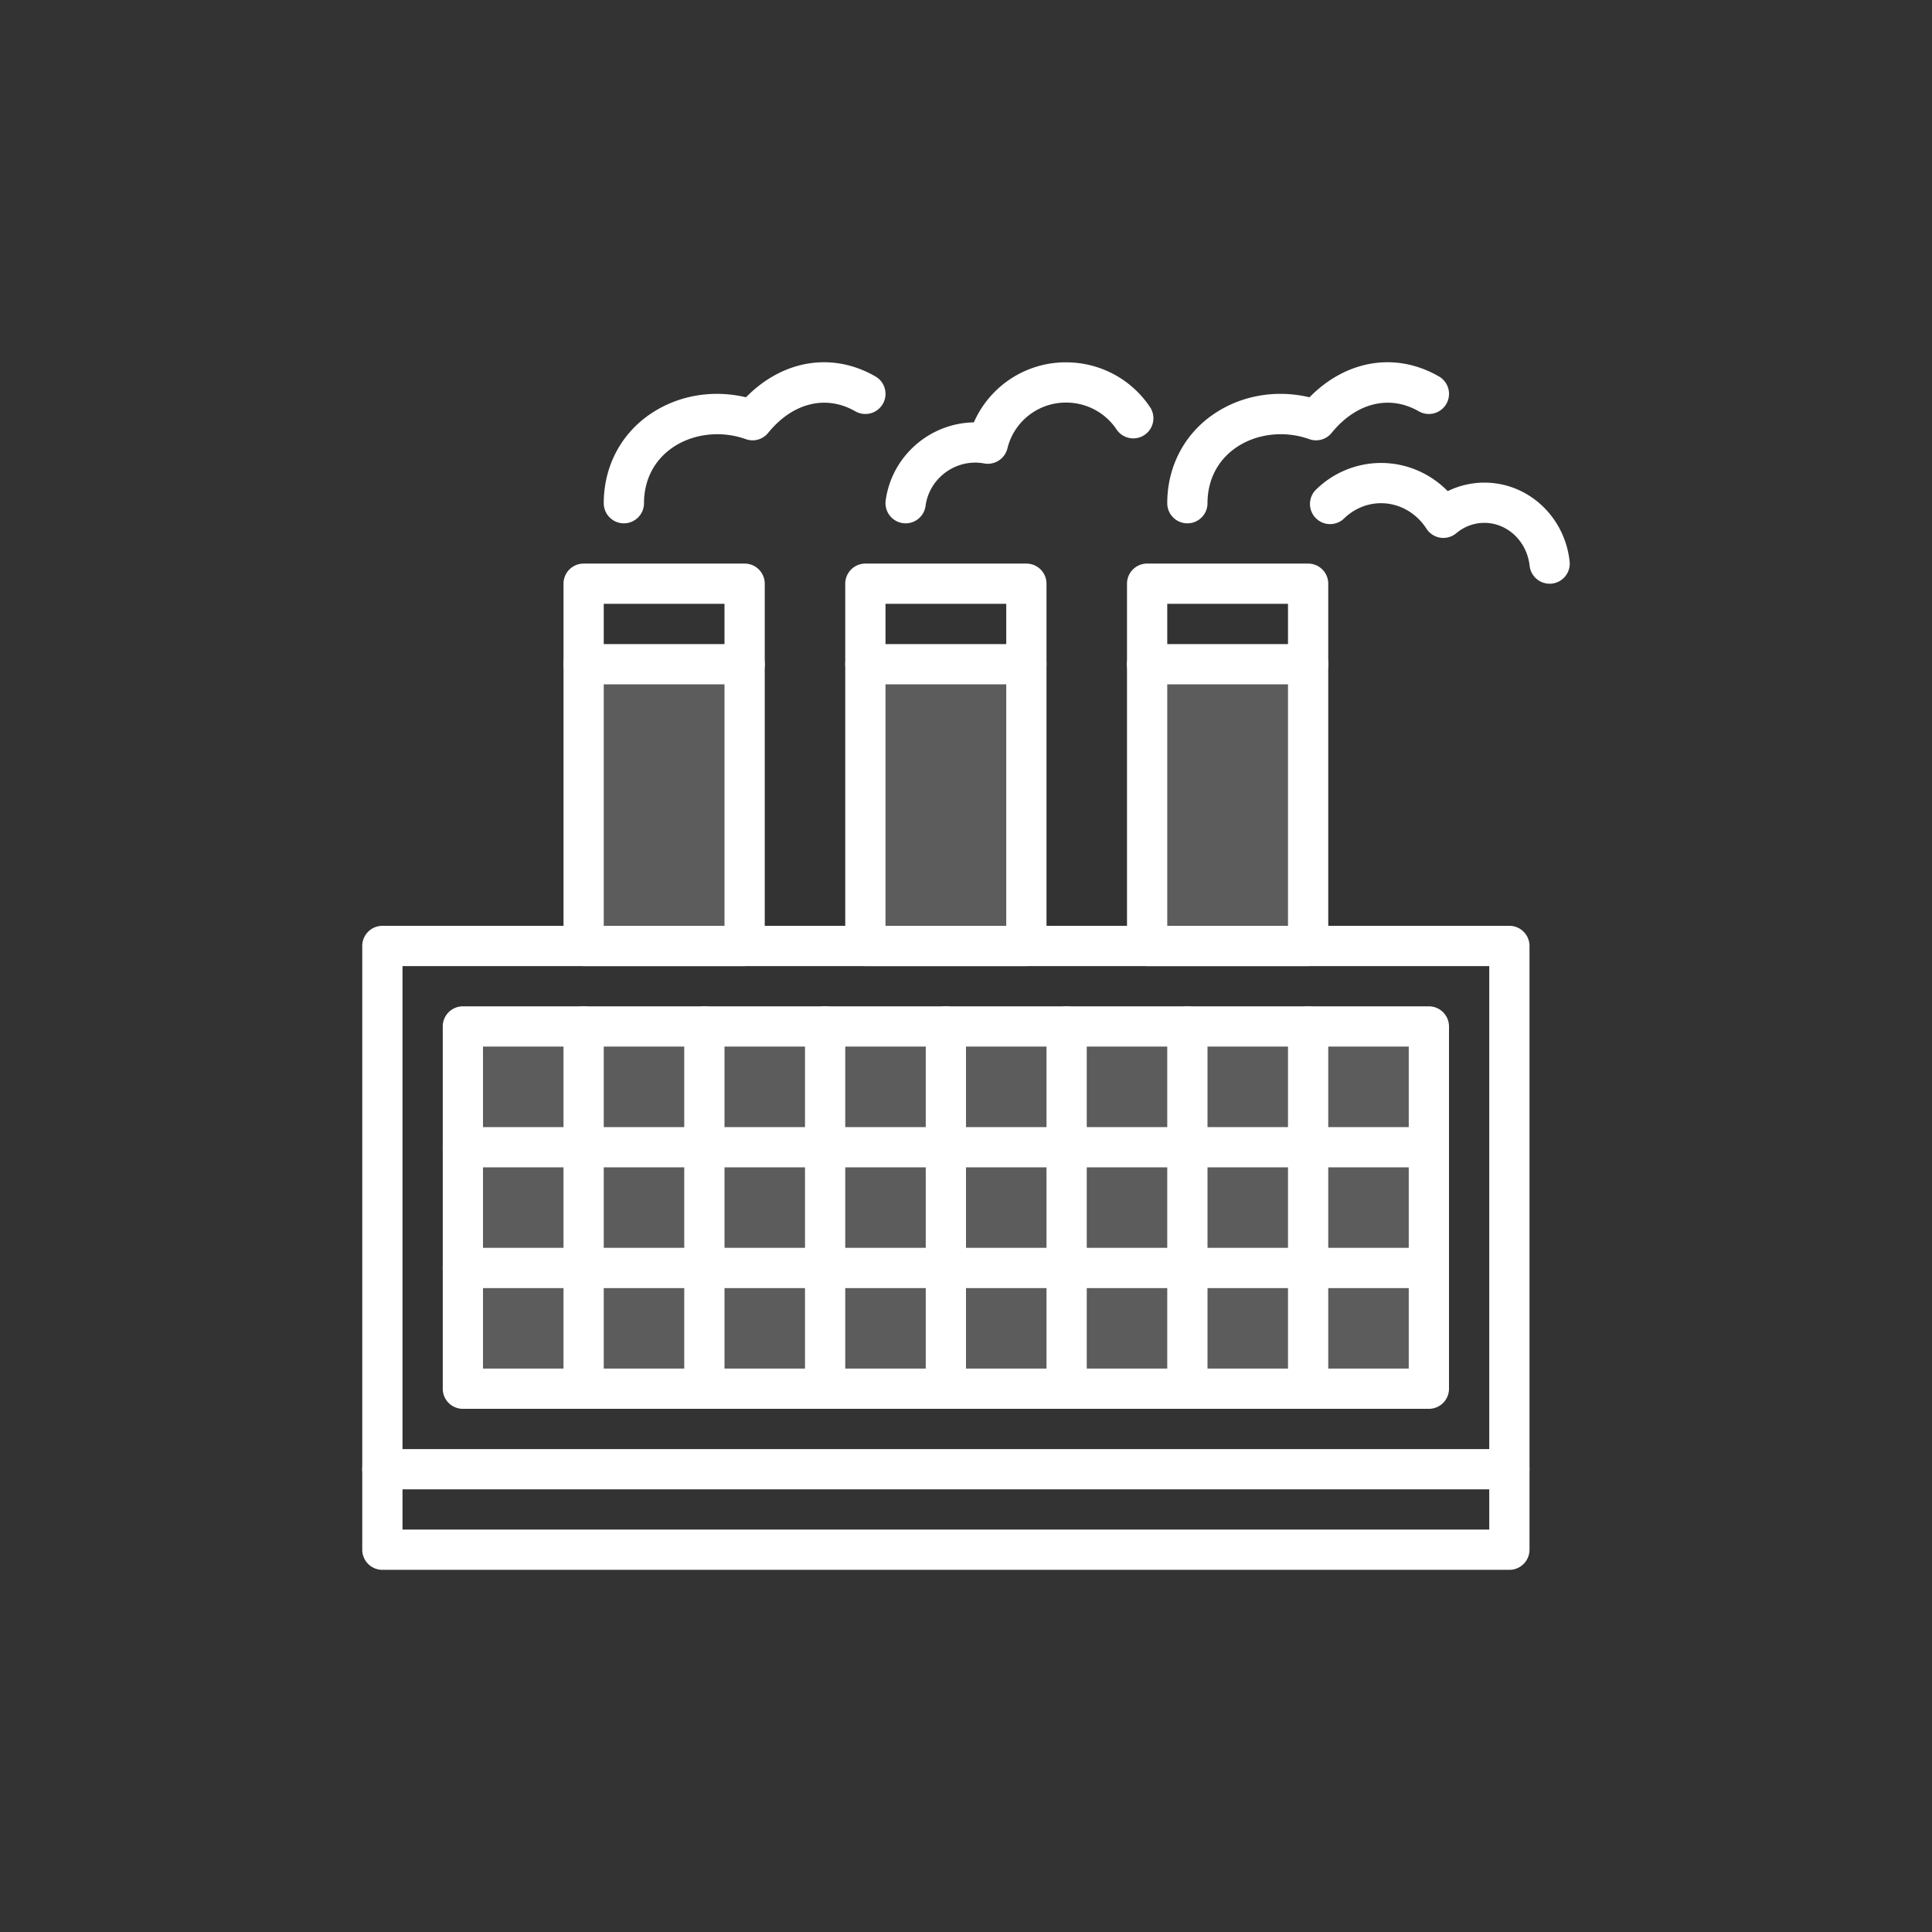 <svg width="96" height="96" viewBox="0 0 96 96" xmlns="http://www.w3.org/2000/svg"><rect x="0" y="0" width="96" height="96" fill="#333333" stroke="none"/><title>8373E138-EBAF-4898-AA42-FEF57F428772</title><g fill="#FFF" fill-rule="evenodd"><path d="M76.999 29.004a1 1 0 0 1-.993-.89c-.133-1.216-1.101-2.133-2.249-2.133-.51 0-.992.177-1.395.514a.998.998 0 0 1-1.482-.225c-.51-.792-1.354-1.266-2.256-1.266-.688 0-1.346.274-1.852.772a1 1 0 0 1-1.404-1.423 4.62 4.62 0 0 1 3.256-1.349c1.254 0 2.438.511 3.313 1.4a4.157 4.157 0 0 1 1.82-.423c2.171 0 3.992 1.682 4.237 3.914a1 1 0 0 1-.995 1.11"/><path opacity=".2" d="M23 51h48v18H23z"/><path d="M24 68.004h46v-16H24v16zm47 2H23a1 1 0 0 1-1-1v-18a1 1 0 0 1 1-1h48a1 1 0 0 1 1 1v18a1 1 0 0 1-1 1z"/><path d="M47 70.004a1 1 0 0 1-1-1v-18a1 1 0 1 1 2 0v18a1 1 0 0 1-1 1M53 70.004a1 1 0 0 1-1-1v-18a1 1 0 1 1 2 0v18a1 1 0 0 1-1 1M59 70.004a1 1 0 0 1-1-1v-18a1 1 0 1 1 2 0v18a1 1 0 0 1-1 1M65 70.004a1 1 0 0 1-1-1v-18a1 1 0 1 1 2 0v18a1 1 0 0 1-1 1M41 70.004a1 1 0 0 1-1-1v-18a1 1 0 1 1 2 0v18a1 1 0 0 1-1 1M35 70.004a1 1 0 0 1-1-1v-18a1 1 0 1 1 2 0v18a1 1 0 0 1-1 1M29 70.004a1 1 0 0 1-1-1v-18a1 1 0 1 1 2 0v18a1 1 0 0 1-1 1"/><path d="M71 58.004H23a1 1 0 1 1 0-2h48a1 1 0 1 1 0 2M71 64.004H23a1 1 0 1 1 0-2h48a1 1 0 1 1 0 2M75 74.004H19a1 1 0 1 1 0-2h56a1 1 0 1 1 0 2M30 46.004h6v-16h-6v16zm7 2h-8a1 1 0 0 1-1-1v-18a1 1 0 0 1 1-1h8a1 1 0 0 1 1 1v18a1 1 0 0 1-1 1z"/><path d="M20 76.004h54v-28H20v28zm55 2H19a1 1 0 0 1-1-1v-30a1 1 0 0 1 1-1h56a1 1 0 0 1 1 1v30a1 1 0 0 1-1 1zM37 34.004h-8a1 1 0 1 1 0-2h8a1 1 0 1 1 0 2"/><path d="M44 46.004h6v-16h-6v16zm7 2h-8a1 1 0 0 1-1-1v-18a1 1 0 0 1 1-1h8a1 1 0 0 1 1 1v18a1 1 0 0 1-1 1z"/><path d="M51 34.004h-8a1 1 0 1 1 0-2h8a1 1 0 1 1 0 2M58 46.004h6v-16h-6v16zm7 2h-8a1 1 0 0 1-1-1v-18a1 1 0 0 1 1-1h8a1 1 0 0 1 1 1v18a1 1 0 0 1-1 1z"/><path d="M65 34.004h-8a1 1 0 1 1 0-2h8a1 1 0 1 1 0 2M31 26.004a1 1 0 0 1-1-1c0-1.78.814-3.376 2.234-4.376 1.384-.975 3.147-1.289 4.834-.887 1.821-1.855 4.285-2.272 6.43-1.037.48.276.645.887.369 1.365-.276.48-.888.642-1.365.37-1.46-.839-3.117-.428-4.333 1.07a.994.994 0 0 1-1.113.311c-1.244-.443-2.651-.274-3.67.443-.894.63-1.386 1.603-1.386 2.741a1 1 0 0 1-1 1M59 26.004a1 1 0 0 1-1-1c0-1.78.814-3.376 2.234-4.376 1.384-.975 3.148-1.289 4.834-.887 1.821-1.855 4.285-2.272 6.43-1.037.48.276.645.887.369 1.365-.276.48-.888.642-1.365.37-1.46-.839-3.117-.428-4.333 1.07a.994.994 0 0 1-1.113.311c-1.244-.443-2.651-.274-3.67.443-.894.63-1.386 1.603-1.386 2.741a1 1 0 0 1-1 1M45.001 26.004a1 1 0 0 1-.992-1.133c.294-2.188 2.171-3.846 4.382-3.884a4.986 4.986 0 0 1 4.584-2.983c1.666 0 3.216.82 4.148 2.194a1 1 0 1 1-1.654 1.123 3.009 3.009 0 0 0-2.494-1.317 2.988 2.988 0 0 0-2.917 2.276 1.002 1.002 0 0 1-1.145.75 2.588 2.588 0 0 0-.443-.044c-1.248 0-2.315.925-2.479 2.151a1 1 0 0 1-.99.867"/><path opacity=".2" d="M29 33h8v14h-8zM43 33h8v14h-8zM57 33h8v14h-8z"/></g></svg>